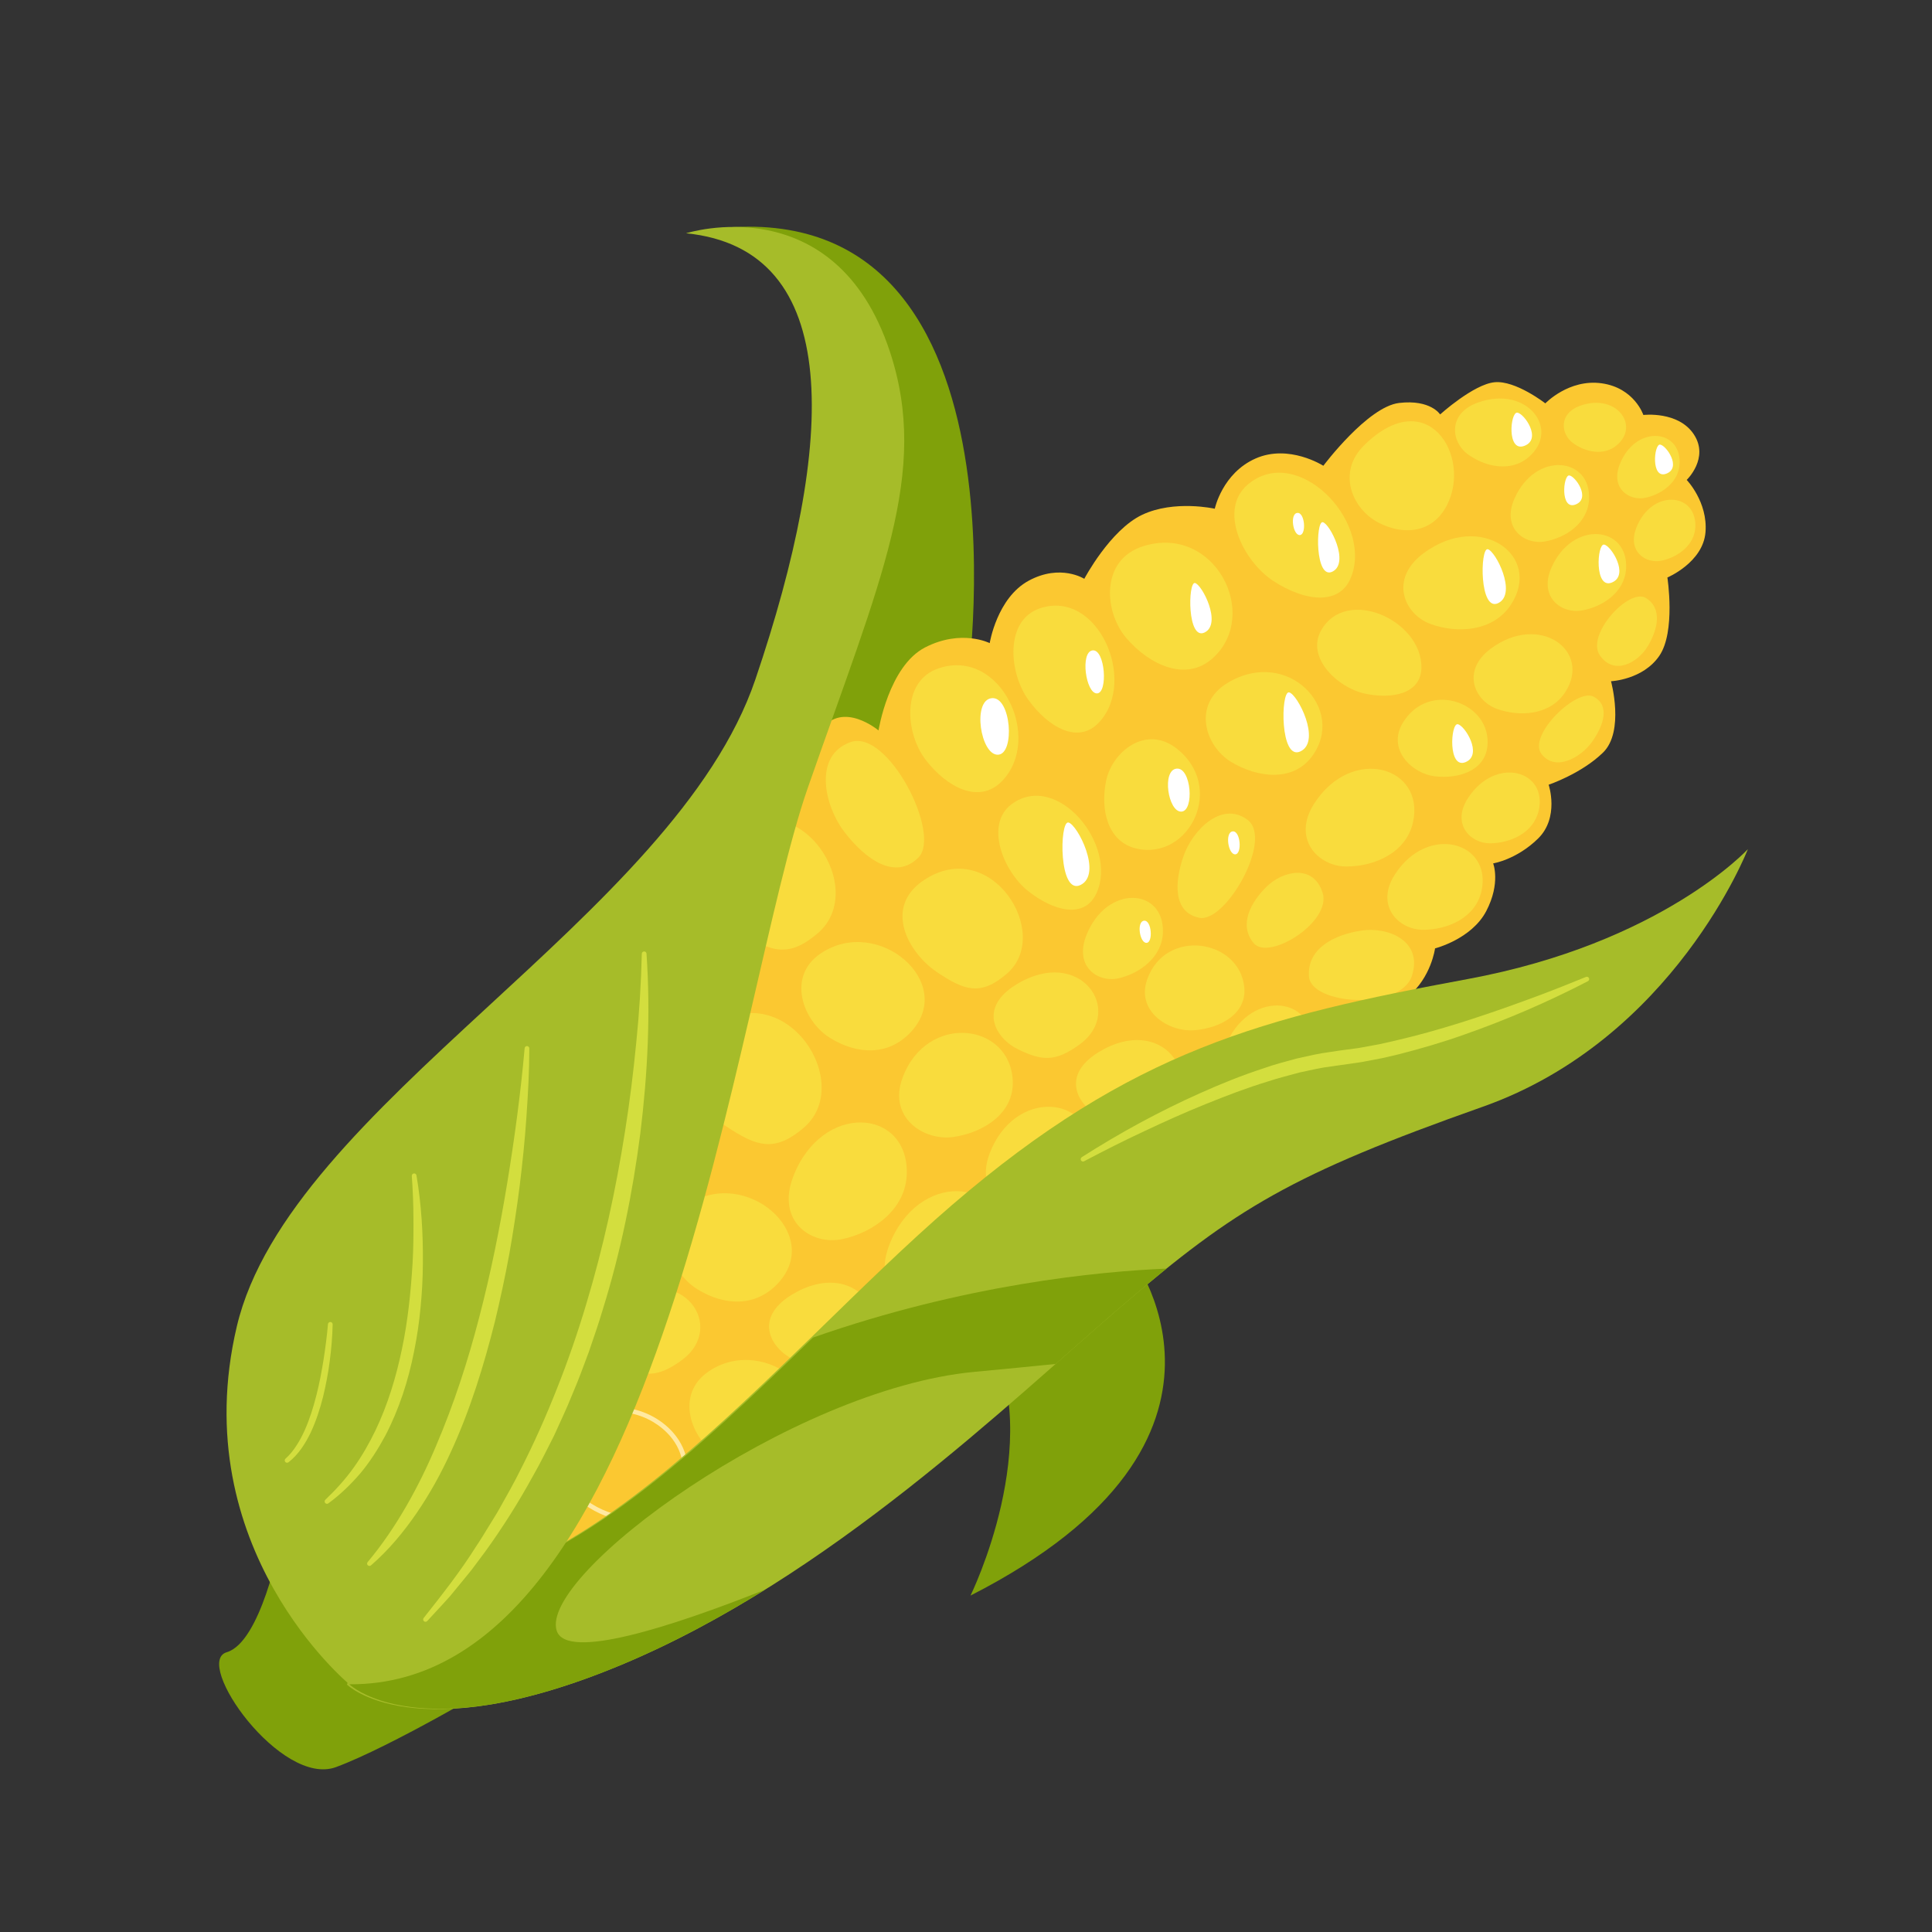 <svg xmlns="http://www.w3.org/2000/svg" xmlns:xlink="http://www.w3.org/1999/xlink" width="1200" zoomAndPan="magnify" viewBox="0 0 900 900" height="1200" preserveAspectRatio="xMidYMid meet" version="1.2"><rect x="0" y="0" width="900" height="900" fill="#333333" stroke="none"/><defs><clipPath id="efba89b419"><path d="M 102.082 718.66 L 231.695 718.66 L 231.695 824.203 L 102.082 824.203 Z M 102.082 718.66 "/></clipPath><clipPath id="a7d94bb7cc"><path d="M 161.102 395 L 814.223 395 L 814.223 797 L 161.102 797 Z M 161.102 395 "/></clipPath></defs><g id="4e31438b89"><path style=" stroke:none;fill-rule:nonzero;fill:#80a10a;fill-opacity:1;" d="M 395.109 359.707 L 450.688 318.453 C 450.688 318.453 485.539 75.781 319.637 108.668 C 319.637 108.668 404.859 101.523 408.848 202.137 C 412.832 302.746 360.82 359.859 360.82 359.859 L 395.109 359.707 "/><path style=" stroke:none;fill-rule:nonzero;fill:#80a10a;fill-opacity:1;" d="M 525.824 583.184 L 460.41 621.805 C 487.414 671.613 452.094 743.281 452.094 743.281 C 595.246 670.273 525.824 583.184 525.824 583.184 "/><path style=" stroke:none;fill-rule:nonzero;fill:#fbc831;fill-opacity:1;" d="M 152.996 590.289 C 152.996 590.289 299.301 423.68 319.711 401.762 C 340.121 379.848 369.504 372.535 369.504 372.535 C 369.504 372.535 372.539 353.344 382.617 339.84 C 392.699 326.332 409.25 340.266 409.25 340.266 C 409.25 340.266 414.008 310.312 430.918 301.605 C 447.832 292.898 461.043 299.586 461.043 299.586 C 461.043 299.586 464.418 278.5 479.227 270.5 C 494.031 262.5 505.102 269.637 505.102 269.637 C 505.102 269.637 517.074 246.953 532.02 239.836 C 546.969 232.727 565.891 236.98 565.891 236.98 C 565.891 236.98 569.402 220.395 584.949 213.562 C 600.492 206.727 616.465 216.973 616.465 216.973 C 616.465 216.973 637.098 189.434 651.777 187.711 C 666.449 185.992 670.867 193.055 670.867 193.055 C 670.867 193.055 686.402 179.027 696.211 178.062 C 706.023 177.094 719.875 187.906 719.875 187.906 C 719.875 187.906 730.82 176.418 746.094 178.551 C 761.371 180.684 765.543 193.312 765.543 193.312 C 765.543 193.312 781.84 191.34 789.086 202.387 C 796.336 213.434 785.73 223.566 785.73 223.566 C 785.73 223.566 795.617 233.789 794.488 247.902 C 793.355 262.023 776.734 269.023 776.734 269.023 C 776.734 269.023 780.656 294.293 772.984 305.5 C 765.316 316.707 750.473 317.348 750.473 317.348 C 750.473 317.348 756.863 340.699 746.77 350.559 C 736.68 360.422 721.422 365.551 721.422 365.551 C 721.422 365.551 726.559 380.793 716.465 390.66 C 706.375 400.523 695.566 402.195 695.566 402.195 C 695.566 402.195 699.191 411.293 692.367 424.395 C 685.543 437.492 668.5 441.793 668.5 441.793 C 668.5 441.793 666.73 455.344 655.93 464.211 C 645.133 473.074 627.711 471.348 627.711 471.348 C 627.711 471.348 629.898 492.586 606.797 507.781 C 583.699 522.977 482.789 596.699 482.789 596.699 L 271.574 740.625 C 271.574 740.625 186.387 712.344 185.512 710.266 C 184.637 708.188 152.996 590.289 152.996 590.289 "/><g clip-rule="nonzero" clip-path="url(#efba89b419)"><path style=" stroke:none;fill-rule:nonzero;fill:#80a10a;fill-opacity:1;" d="M 130.391 718.809 C 130.391 718.809 121.504 764.992 105.629 769.668 C 89.746 774.34 130.898 832.684 156.543 823.176 C 182.188 813.672 231.223 784.496 231.223 784.496 L 130.391 718.809 "/></g><path style=" stroke:none;fill-rule:nonzero;fill:#ffe9a1;fill-opacity:1;" d="M 271.375 662.922 C 264.094 667.789 262.66 674.219 262.73 678.758 C 262.875 686.988 268.168 695.953 275.602 700.559 C 289.098 708.918 302.684 707.938 311.949 697.945 C 321.512 687.621 318.359 676.254 312.219 669.066 C 303.406 658.742 286.094 653.09 271.375 662.922 Z M 293.551 708.367 C 287.445 708.367 280.945 706.379 274.48 702.375 C 266.461 697.402 260.75 687.711 260.602 678.793 C 260.512 673.727 262.109 666.551 270.191 661.145 C 285.941 650.621 304.434 656.66 313.84 667.68 C 320.578 675.574 324.027 688.043 313.516 699.391 C 307.992 705.355 301.07 708.367 293.551 708.367 "/><path style=" stroke:none;fill-rule:nonzero;fill:#f9dc3d;fill-opacity:1;" d="M 396.227 345.699 C 378.773 351.898 383.844 375.281 393.531 387.793 C 403.219 400.305 417.078 410.328 427.867 399.434 C 438.66 388.539 413.68 339.504 396.227 345.699 "/><path style=" stroke:none;fill-rule:nonzero;fill:#f9dc3d;fill-opacity:1;" d="M 581.195 381.945 C 569.16 372.824 555.48 386.738 551.277 398.934 C 547.078 411.133 546.441 425.059 558.695 427.539 C 570.949 430.02 593.223 391.07 581.195 381.945 "/><path style=" stroke:none;fill-rule:nonzero;fill:#f9dc3d;fill-opacity:1;" d="M 718.02 351.137 C 724.41 359.715 736.473 352.934 741.734 345.457 C 747 337.977 750.176 328.617 742.32 324.512 C 734.465 320.414 711.621 342.555 718.02 351.137 "/><path style=" stroke:none;fill-rule:nonzero;fill:#f9dc3d;fill-opacity:1;" d="M 745.309 305.348 C 752.051 314.965 763.137 308.559 767.668 300.93 C 772.191 293.305 774.59 283.516 766.762 278.582 C 758.938 273.648 738.574 295.723 745.309 305.348 "/><path style=" stroke:none;fill-rule:nonzero;fill:#f9dc3d;fill-opacity:1;" d="M 616.109 415.832 C 611.73 402.242 597.473 405.746 590.066 413.012 C 582.664 420.273 576.926 430.805 583.988 439.328 C 591.047 447.852 620.488 429.422 616.109 415.832 "/><path style=" stroke:none;fill-rule:nonzero;fill:#f9dc3d;fill-opacity:1;" d="M 657.73 454.559 C 662.977 438.227 646.547 431.621 634.191 433.496 C 621.836 435.371 608.824 441.605 609.758 454.883 C 610.695 468.16 652.477 470.887 657.73 454.559 "/><path style=" stroke:none;fill-rule:nonzero;fill:#f9dc3d;fill-opacity:1;" d="M 437.312 311.305 C 419.734 317.152 421.625 341.578 431.312 354.09 C 441.004 366.605 456.027 374.879 466.73 363.91 C 486.016 344.141 466.348 301.645 437.312 311.305 "/><path style=" stroke:none;fill-rule:nonzero;fill:#f9dc3d;fill-opacity:1;" d="M 484.238 283.449 C 467.938 289.102 469.953 313.512 479.113 326.102 C 488.27 338.695 502.348 347.125 512.203 336.277 C 529.949 316.75 511.18 274.113 484.238 283.449 "/><path style=" stroke:none;fill-rule:nonzero;fill:#f9dc3d;fill-opacity:1;" d="M 532.629 254.414 C 512.508 260.66 514.133 285.125 524.891 297.477 C 535.648 309.82 552.566 317.805 564.988 306.562 C 587.355 286.32 565.879 244.098 532.629 254.414 "/><path style=" stroke:none;fill-rule:nonzero;fill:#f9dc3d;fill-opacity:1;" d="M 572.074 317.98 C 555.176 328.012 561.336 347.477 573.383 354.852 C 585.43 362.219 602.184 364.531 611.191 352.344 C 627.43 330.391 600.004 301.406 572.074 317.98 "/><path style=" stroke:none;fill-rule:nonzero;fill:#f9dc3d;fill-opacity:1;" d="M 612.25 374.273 C 601.621 390.754 614.09 403.578 627.059 403.648 C 640.031 403.727 655.117 397.367 658.242 383.008 C 663.867 357.148 629.809 347.043 612.25 374.273 "/><path style=" stroke:none;fill-rule:nonzero;fill:#f9dc3d;fill-opacity:1;" d="M 649.797 407.348 C 640.477 421.812 651.41 433.059 662.793 433.129 C 674.176 433.195 687.41 427.613 690.148 415.016 C 695.09 392.324 665.203 383.457 649.797 407.348 "/><path style=" stroke:none;fill-rule:nonzero;fill:#f9dc3d;fill-opacity:1;" d="M 683.84 371.785 C 676.051 383.781 684.879 392.918 694.191 392.844 C 703.504 392.777 714.395 388.043 716.777 377.645 C 721.07 358.926 696.711 351.957 683.84 371.785 "/><path style=" stroke:none;fill-rule:nonzero;fill:#f9dc3d;fill-opacity:1;" d="M 653.484 336.719 C 646.047 349.004 657.66 360.426 668.551 361.648 C 679.445 362.875 691.527 359.121 692.863 347.863 C 695.262 327.594 665.77 316.414 653.484 336.719 "/><path style=" stroke:none;fill-rule:nonzero;fill:#f9dc3d;fill-opacity:1;" d="M 615.387 293.746 C 608.352 306.367 623.16 320.41 635.867 323.121 C 648.57 325.832 662.027 323.203 662.156 310.957 C 662.387 288.906 627.004 272.898 615.387 293.746 "/><path style=" stroke:none;fill-rule:nonzero;fill:#f9dc3d;fill-opacity:1;" d="M 581.125 225.844 C 567.406 237.695 579.125 261.441 593.125 270.613 C 607.117 279.789 624.277 282.91 629.609 268.289 C 639.211 241.953 603.801 206.258 581.125 225.844 "/><path style=" stroke:none;fill-rule:nonzero;fill:#f9dc3d;fill-opacity:1;" d="M 663.133 257.734 C 646.922 269.781 654.109 286.215 666.469 290.703 C 678.828 295.191 695.566 294.285 703.832 281.707 C 718.719 259.039 689.914 237.832 663.133 257.734 "/><path style=" stroke:none;fill-rule:nonzero;fill:#f9dc3d;fill-opacity:1;" d="M 694.457 302.172 C 680.676 312.422 686.785 326.395 697.297 330.211 C 707.809 334.027 722.043 333.262 729.07 322.562 C 741.73 303.285 717.23 285.246 694.457 302.172 "/><path style=" stroke:none;fill-rule:nonzero;fill:#f9dc3d;fill-opacity:1;" d="M 722.684 264.527 C 716.738 278.164 727.359 286.035 736.902 284.379 C 746.449 282.723 756.816 276.012 757.488 264.941 C 758.695 245.008 732.508 241.996 722.684 264.527 "/><path style=" stroke:none;fill-rule:nonzero;fill:#f9dc3d;fill-opacity:1;" d="M 754.5 216.414 C 750.188 227.555 758.973 233.516 766.578 231.867 C 774.188 230.219 782.281 224.484 782.449 215.578 C 782.746 199.531 761.629 197.996 754.5 216.414 "/><path style=" stroke:none;fill-rule:nonzero;fill:#f9dc3d;fill-opacity:1;" d="M 762.242 245.922 C 757.988 256.902 766.645 262.777 774.141 261.152 C 781.633 259.523 789.609 253.875 789.773 245.102 C 790.07 229.297 769.262 227.781 762.242 245.922 "/><path style=" stroke:none;fill-rule:nonzero;fill:#f9dc3d;fill-opacity:1;" d="M 570.648 487.824 C 564.363 504.047 577.16 512.73 588.238 510.328 C 599.312 507.926 611.102 499.578 611.344 486.609 C 611.785 463.242 581.027 461.008 570.648 487.824 "/><path style=" stroke:none;fill-rule:nonzero;fill:#f9dc3d;fill-opacity:1;" d="M 534.363 456.375 C 529.211 471.172 544.484 480.938 556.562 479.906 C 568.645 478.883 580.844 472.246 579.633 459.871 C 577.445 437.582 542.875 431.926 534.363 456.375 "/><path style=" stroke:none;fill-rule:nonzero;fill:#f9dc3d;fill-opacity:1;" d="M 461.035 537.262 C 454.016 555.641 469.094 565.773 481.961 563.246 C 494.824 560.715 508.414 551.422 508.453 536.641 C 508.531 510.023 472.633 506.898 461.035 537.262 "/><path style=" stroke:none;fill-rule:nonzero;fill:#f9dc3d;fill-opacity:1;" d="M 420.418 502.152 C 413.617 520.641 430.395 531.66 444.234 529.637 C 458.066 527.613 472.387 518.699 471.785 503.582 C 470.699 476.359 431.66 471.598 420.418 502.152 "/><path style=" stroke:none;fill-rule:nonzero;fill:#f9dc3d;fill-opacity:1;" d="M 369.543 548.004 C 361.418 569.023 378.062 580.305 392.449 577.219 C 406.84 574.133 422.141 563.34 422.426 546.527 C 422.941 516.242 382.973 513.27 369.543 548.004 "/><path style=" stroke:none;fill-rule:nonzero;fill:#f9dc3d;fill-opacity:1;" d="M 414.238 580.012 C 406.113 601.035 422.762 612.32 437.148 609.234 C 451.539 606.148 466.84 595.348 467.125 578.535 C 467.641 548.254 427.668 545.281 414.238 580.012 "/><path style=" stroke:none;fill-rule:nonzero;fill:#f9dc3d;fill-opacity:1;" d="M 471.328 374.555 C 458.613 383.906 467.293 405.824 478.898 415.059 C 490.508 424.293 505.254 428.441 510.84 415.961 C 520.902 393.492 492.344 359.102 471.328 374.555 "/><path style=" stroke:none;fill-rule:nonzero;fill:#f9dc3d;fill-opacity:1;" d="M 430.445 409.961 C 411.328 422.648 423.098 443.762 436.293 452.723 C 449.488 461.688 456.906 463.898 468.906 453.703 C 490.613 435.262 461.773 389.172 430.445 409.961 "/><path style=" stroke:none;fill-rule:nonzero;fill:#f9dc3d;fill-opacity:1;" d="M 473.492 458.574 C 455.363 469.637 463.668 483.734 474.43 488.906 C 485.191 494.082 491.527 494.949 503.129 486.391 C 524.113 470.918 503.207 440.461 473.492 458.574 "/><path style=" stroke:none;fill-rule:nonzero;fill:#f9dc3d;fill-opacity:1;" d="M 368.895 603.102 C 350.762 614.16 359.066 628.258 369.832 633.43 C 380.594 638.602 386.926 639.473 398.527 630.918 C 419.516 615.441 398.609 584.984 368.895 603.102 "/><path style=" stroke:none;fill-rule:nonzero;fill:#f9dc3d;fill-opacity:1;" d="M 288.098 605.699 C 269.961 616.758 278.266 630.855 289.031 636.027 C 299.793 641.203 306.129 642.07 317.727 633.516 C 338.715 618.039 317.809 587.582 288.098 605.699 "/><path style=" stroke:none;fill-rule:nonzero;fill:#f9dc3d;fill-opacity:1;" d="M 332.004 477.797 C 310.762 491.828 323.648 514.883 338.188 524.621 C 352.73 534.355 360.926 536.73 374.27 525.477 C 398.41 505.125 366.801 454.809 332.004 477.797 "/><path style=" stroke:none;fill-rule:nonzero;fill:#f9dc3d;fill-opacity:1;" d="M 338.535 387.191 C 317.297 401.223 330.18 424.285 344.723 434.016 C 359.266 443.754 367.461 446.125 380.805 434.875 C 404.945 414.52 373.34 364.207 338.535 387.191 "/><path style=" stroke:none;fill-rule:nonzero;fill:#f9dc3d;fill-opacity:1;" d="M 511.875 490.074 C 493.742 501.129 502.043 515.227 512.812 520.402 C 523.574 525.574 529.91 526.441 541.508 517.887 C 562.496 502.414 541.59 471.953 511.875 490.074 "/><path style=" stroke:none;fill-rule:nonzero;fill:#f9dc3d;fill-opacity:1;" d="M 382.41 444.078 C 366.277 454.859 374.008 475.664 386.668 483.508 C 399.332 491.355 413.926 491.965 424.359 480.707 C 445.637 457.75 409.074 426.266 382.41 444.078 "/><path style=" stroke:none;fill-rule:nonzero;fill:#f9dc3d;fill-opacity:1;" d="M 320.535 561.102 C 304.402 571.887 312.133 592.688 324.793 600.535 C 337.453 608.379 352.051 608.992 362.484 597.734 C 383.762 574.777 347.195 543.293 320.535 561.102 "/><path style=" stroke:none;fill-rule:nonzero;fill:#f9dc3d;fill-opacity:1;" d="M 330.277 638.758 C 314.137 649.539 321.871 670.34 334.535 678.184 C 347.195 686.035 361.793 686.645 372.227 675.387 C 393.504 652.426 356.938 620.941 330.277 638.758 "/><path style=" stroke:none;fill-rule:nonzero;fill:#f9dc3d;fill-opacity:1;" d="M 506.023 435.816 C 500.344 450.344 511.484 457.945 521.219 455.695 C 530.957 453.445 541.383 445.887 541.73 434.324 C 542.348 413.504 515.395 411.816 506.023 435.816 "/><path style=" stroke:none;fill-rule:nonzero;fill:#f9dc3d;fill-opacity:1;" d="M 705.441 232.391 C 699.492 246.027 710.113 253.895 719.656 252.242 C 729.203 250.586 739.574 243.871 740.242 232.809 C 741.449 212.867 715.262 209.859 705.441 232.391 "/><path style=" stroke:none;fill-rule:nonzero;fill:#f9dc3d;fill-opacity:1;" d="M 688.27 187.594 C 674.297 192.711 675.938 205.824 683.727 211.578 C 691.516 217.336 703.531 220.199 712.004 213.039 C 727.262 200.145 711.355 179.137 688.27 187.594 "/><path style=" stroke:none;fill-rule:nonzero;fill:#f9dc3d;fill-opacity:1;" d="M 736.016 189.047 C 725.922 192.742 727.105 202.211 732.734 206.371 C 738.355 210.527 747.035 212.59 753.156 207.422 C 764.176 198.109 752.688 182.938 736.016 189.047 "/><path style=" stroke:none;fill-rule:nonzero;fill:#f9dc3d;fill-opacity:1;" d="M 635.371 207.527 C 622.609 220.164 630.023 237.289 642.301 243.547 C 654.578 249.805 667.656 247.918 674.094 235.254 C 685.688 212.445 664.891 178.305 635.371 207.527 "/><path style=" stroke:none;fill-rule:nonzero;fill:#f9dc3d;fill-opacity:1;" d="M 547.836 348.473 C 533.609 337.621 518.152 350.285 515.324 363.488 C 512.5 376.695 515.66 392.062 529.352 395.277 C 554.016 401.059 571.344 366.402 547.836 348.473 "/><g clip-rule="nonzero" clip-path="url(#a7d94bb7cc)"><path style=" stroke:none;fill-rule:nonzero;fill:#a6bc29;fill-opacity:1;" d="M 174.961 739.008 L 161.648 784.77 C 161.648 784.77 193.039 815.863 289.707 775.43 C 386.367 735.004 470.008 653.445 522.758 608.207 C 575.512 562.969 601.504 547.102 690.699 515.574 C 779.887 484.051 814.234 395.555 814.234 395.555 C 814.234 395.555 774.027 439.371 683.648 456.09 C 588.891 473.613 527.523 489.09 443.535 561.297 C 359.551 633.508 267.594 755.07 174.961 739.008 "/></g><path style=" stroke:none;fill-rule:nonzero;fill:#80a10a;fill-opacity:1;" d="M 543.398 590.969 C 511.805 592.293 449.543 598.258 378.734 623.09 C 324.754 675.617 268.449 728.684 211.539 738.598 C 210.625 738.758 209.715 738.926 208.801 739.07 C 208.508 739.117 208.215 739.16 207.918 739.203 C 197.281 740.809 186.621 740.891 175.953 739.156 L 162.73 784.602 C 162.73 784.602 180.18 801.852 229.059 793.922 C 245.566 791.141 265.605 785.512 289.707 775.43 C 312.754 765.793 335.051 753.797 356.379 740.531 C 312.398 757.988 263.867 773.613 259.34 759.672 C 250.906 733.707 368.297 647.086 453.941 639.062 C 467.941 637.754 480.488 636.523 491.758 635.379 C 502.996 625.469 513.375 616.254 522.758 608.207 C 530.078 601.93 536.871 596.238 543.398 590.969 "/><path style=" stroke:none;fill-rule:nonzero;fill:#a6bc29;fill-opacity:1;" d="M 162.73 784.602 C 162.73 784.602 85.945 721.273 110.312 617.926 C 134.676 514.578 314.281 427.324 351.879 316.508 C 389.477 205.691 393.281 116.078 319.637 108.668 C 319.637 108.668 388.941 86.5 414.496 163.645 C 433.234 220.211 410.406 269.262 376.312 366.98 C 342.219 464.707 309.008 785.715 162.73 784.602 "/><path style=" stroke:none;fill-rule:nonzero;fill:#d3de3e;fill-opacity:1;" d="M 198.211 755.496 C 197.949 755.496 197.684 755.395 197.469 755.207 C 197.051 754.812 197.004 754.172 197.352 753.727 L 197.387 753.684 C 205.984 742.797 214.547 731.938 221.895 720.215 C 223.836 717.359 225.598 714.391 227.414 711.457 C 229.191 708.504 231.098 705.625 232.77 702.605 C 236.148 696.59 239.57 690.605 242.602 684.41 C 248.863 672.129 254.461 659.52 259.516 646.703 C 264.602 633.898 269.102 620.855 273.055 607.648 C 281.016 581.246 286.895 554.223 291.176 526.926 C 293.348 513.281 295.043 499.555 296.383 485.781 C 297.797 472.012 298.641 458.156 298.98 444.332 L 298.98 444.285 C 298.996 443.688 299.484 443.219 300.074 443.219 C 300.086 443.219 300.094 443.219 300.102 443.219 C 300.668 443.23 301.125 443.68 301.164 444.234 C 303.109 472.152 301.711 500.164 298.293 527.93 C 294.715 555.664 289.141 583.227 280.805 610 C 278.824 616.727 276.484 623.336 274.23 629.973 C 271.805 636.551 269.355 643.121 266.598 649.57 C 264.008 656.09 260.965 662.418 258.086 668.809 C 254.875 675.051 251.852 681.375 248.34 687.453 C 241.617 699.75 234.121 711.633 225.906 722.977 L 219.617 731.387 C 217.438 734.121 215.184 736.801 212.977 739.508 L 209.645 743.562 L 206.121 747.449 L 199.016 755.145 C 198.797 755.375 198.504 755.496 198.211 755.496 "/><path style=" stroke:none;fill-rule:nonzero;fill:#d3de3e;fill-opacity:1;" d="M 172.109 729.477 C 171.801 729.477 171.496 729.348 171.277 729.098 C 170.922 728.688 170.926 728.082 171.266 727.676 L 171.273 727.668 C 178.078 719.551 183.949 710.82 189.199 701.742 C 194.438 692.668 199.066 683.23 203.133 673.543 C 211.398 654.227 217.949 634.117 223.238 613.656 C 228.586 593.203 232.773 572.414 236.223 551.484 C 239.668 530.562 242.508 509.473 244.398 488.32 L 244.398 488.301 C 244.445 487.734 244.926 487.305 245.484 487.305 C 245.52 487.305 245.555 487.309 245.586 487.309 C 246.152 487.359 246.578 487.84 246.578 488.402 C 246.574 499.109 245.957 509.762 245.223 520.422 C 244.508 531.086 243.398 541.719 242.098 552.336 C 240.754 562.945 239.129 573.523 237.277 584.07 C 235.324 594.598 233.094 605.086 230.582 615.516 C 225.34 636.305 219 656.953 209.938 676.57 C 205.461 686.387 200.211 695.891 194.094 704.824 C 187.98 713.746 180.988 722.145 172.824 729.211 C 172.617 729.387 172.363 729.477 172.109 729.477 "/><path style=" stroke:none;fill-rule:nonzero;fill:#d3de3e;fill-opacity:1;" d="M 152.32 700.531 C 151.98 700.531 151.648 700.375 151.434 700.082 C 151.102 699.633 151.168 699.016 151.562 698.645 L 151.582 698.621 C 156.465 693.984 160.941 689.012 164.82 683.59 C 168.691 678.168 171.988 672.359 174.891 666.379 C 180.633 654.355 184.543 641.484 187.258 628.363 C 190.023 615.238 191.375 601.812 192.199 588.355 C 192.578 581.617 192.641 574.863 192.602 568.102 C 192.594 561.344 192.316 554.555 191.836 547.836 L 191.836 547.797 C 191.797 547.195 192.25 546.672 192.852 546.629 C 192.875 546.625 192.902 546.625 192.926 546.625 C 193.461 546.625 193.918 547.016 194.008 547.535 C 196.316 561.086 197.117 574.777 196.992 588.504 C 196.949 595.363 196.598 602.23 195.91 609.074 C 195.285 615.926 194.27 622.746 192.898 629.512 C 190.246 643.039 185.957 656.371 179.531 668.711 C 176.242 674.828 172.5 680.73 168.062 686.094 C 163.547 691.379 158.543 696.242 152.965 700.32 C 152.766 700.461 152.539 700.531 152.32 700.531 "/><path style=" stroke:none;fill-rule:nonzero;fill:#d3de3e;fill-opacity:1;" d="M 133.73 681.402 C 133.406 681.402 133.086 681.258 132.867 680.98 C 132.512 680.52 132.586 679.855 133.016 679.477 C 135.051 677.695 136.746 675.531 138.211 673.227 C 139.703 670.934 140.969 668.473 142.09 665.945 C 144.312 660.867 145.992 655.523 147.355 650.098 C 148.762 644.676 149.793 639.148 150.691 633.602 C 151.555 628.047 152.301 622.441 152.781 616.859 L 152.781 616.836 C 152.832 616.266 153.309 615.836 153.871 615.836 C 153.902 615.836 153.934 615.836 153.965 615.84 C 154.543 615.891 154.977 616.383 154.965 616.957 C 154.828 622.688 154.355 628.359 153.609 634.023 C 152.883 639.688 151.801 645.309 150.449 650.879 C 149.031 656.434 147.25 661.926 144.812 667.188 C 142.301 672.375 139.133 677.492 134.406 681.172 C 134.207 681.324 133.965 681.402 133.73 681.402 "/><path style=" stroke:none;fill-rule:nonzero;fill:#d3de3e;fill-opacity:1;" d="M 504.508 541.078 C 504.113 541.078 503.734 540.863 503.543 540.496 C 503.273 539.988 503.445 539.363 503.918 539.062 C 521.605 527.766 540.047 517.711 559.266 509.148 C 568.855 504.84 578.645 500.918 588.699 497.629 C 593.676 495.848 598.832 494.559 603.938 493.133 C 609.133 491.98 614.305 490.719 619.645 490.055 L 623.617 489.453 L 627.426 488.938 C 629.961 488.562 632.516 488.344 635.035 487.82 L 642.633 486.422 L 650.18 484.719 C 660.242 482.387 670.223 479.582 680.133 476.48 C 690.027 473.352 699.875 469.992 709.641 466.395 C 719.441 462.898 729.133 459.031 738.773 455.102 L 738.801 455.09 C 738.934 455.035 739.074 455.012 739.215 455.012 C 739.645 455.012 740.051 455.262 740.227 455.688 C 740.441 456.215 740.215 456.816 739.719 457.074 C 721.094 466.738 701.812 475.059 681.965 482.004 C 672.055 485.527 661.938 488.477 651.707 491.102 L 643.988 492.902 L 636.18 494.395 C 633.594 494.953 630.934 495.211 628.305 495.617 L 620.574 496.723 C 615.531 497.312 610.535 498.496 605.527 499.57 C 600.566 500.926 595.578 502.156 590.672 503.773 C 580.801 506.773 571.117 510.496 561.504 514.379 C 551.891 518.281 542.395 522.523 532.988 526.98 C 523.555 531.363 514.246 536.086 505.047 540.938 L 505.02 540.949 C 504.855 541.035 504.68 541.078 504.508 541.078 "/><path style=" stroke:none;fill-rule:nonzero;fill:#ffffff;fill-opacity:1;" d="M 561.188 294.613 C 553.043 298.676 553.352 270.977 556.648 271.59 C 559.941 272.199 569.324 290.551 561.188 294.613 "/><path style=" stroke:none;fill-rule:nonzero;fill:#ffffff;fill-opacity:1;" d="M 697.977 280.93 C 689.105 285.352 689.441 255.184 693.035 255.852 C 696.625 256.516 706.84 276.504 697.977 280.93 "/><path style=" stroke:none;fill-rule:nonzero;fill:#ffffff;fill-opacity:1;" d="M 620.711 266.281 C 612.574 270.34 612.879 242.645 616.176 243.254 C 619.473 243.863 628.852 262.219 620.711 266.281 "/><path style=" stroke:none;fill-rule:nonzero;fill:#ffffff;fill-opacity:1;" d="M 710.129 207.691 C 701.855 210.859 703.527 191.977 706.766 192.23 C 710.012 192.484 718.414 204.52 710.129 207.691 "/><path style=" stroke:none;fill-rule:nonzero;fill:#ffffff;fill-opacity:1;" d="M 776.246 220.652 C 768.996 223.43 770.461 206.891 773.305 207.109 C 776.145 207.332 783.504 217.879 776.246 220.652 "/><path style=" stroke:none;fill-rule:nonzero;fill:#ffffff;fill-opacity:1;" d="M 733.949 235.023 C 726.695 237.801 728.164 221.258 731 221.48 C 733.844 221.699 741.203 232.246 733.949 235.023 "/><path style=" stroke:none;fill-rule:nonzero;fill:#ffffff;fill-opacity:1;" d="M 682.715 355.027 C 674.473 358.457 675.754 337.012 679.008 337.363 C 682.266 337.719 690.949 351.598 682.715 355.027 "/><path style=" stroke:none;fill-rule:nonzero;fill:#ffffff;fill-opacity:1;" d="M 750.914 271.344 C 742.672 274.777 743.949 253.328 747.207 253.688 C 750.469 254.039 759.152 267.914 750.914 271.344 "/><path style=" stroke:none;fill-rule:nonzero;fill:#ffffff;fill-opacity:1;" d="M 605.891 349.98 C 596.188 354.816 596.551 321.805 600.484 322.531 C 604.41 323.262 615.59 345.137 605.891 349.98 "/><path style=" stroke:none;fill-rule:nonzero;fill:#ffffff;fill-opacity:1;" d="M 503.406 412.234 C 493.125 417.367 493.512 382.379 497.68 383.152 C 501.84 383.922 513.684 407.105 503.406 412.234 "/><path style=" stroke:none;fill-rule:nonzero;fill:#ffffff;fill-opacity:1;" d="M 508.949 302.984 C 514.816 302.25 516.25 322.879 511.027 323.012 C 505.809 323.148 503.086 303.715 508.949 302.984 "/><path style=" stroke:none;fill-rule:nonzero;fill:#ffffff;fill-opacity:1;" d="M 548.062 358.062 C 554.984 357.273 556.453 377.895 550.301 378.082 C 544.145 378.277 541.137 358.859 548.062 358.062 "/><path style=" stroke:none;fill-rule:nonzero;fill:#ffffff;fill-opacity:1;" d="M 461.93 325.242 C 471.039 324.195 472.969 351.32 464.875 351.574 C 456.781 351.828 452.824 326.281 461.93 325.242 "/><path style=" stroke:none;fill-rule:nonzero;fill:#ffffff;fill-opacity:1;" d="M 574.215 387.297 C 577.906 386.871 578.695 397.879 575.406 397.984 C 572.121 398.086 570.516 387.719 574.215 387.297 "/><path style=" stroke:none;fill-rule:nonzero;fill:#ffffff;fill-opacity:1;" d="M 532.93 428.906 C 536.496 428.496 537.25 439.125 534.082 439.223 C 530.906 439.32 529.363 429.312 532.93 428.906 "/><path style=" stroke:none;fill-rule:nonzero;fill:#ffffff;fill-opacity:1;" d="M 604.324 238.941 C 607.891 238.531 608.652 249.16 605.477 249.258 C 602.309 249.359 600.758 239.348 604.324 238.941 "/></g></svg>